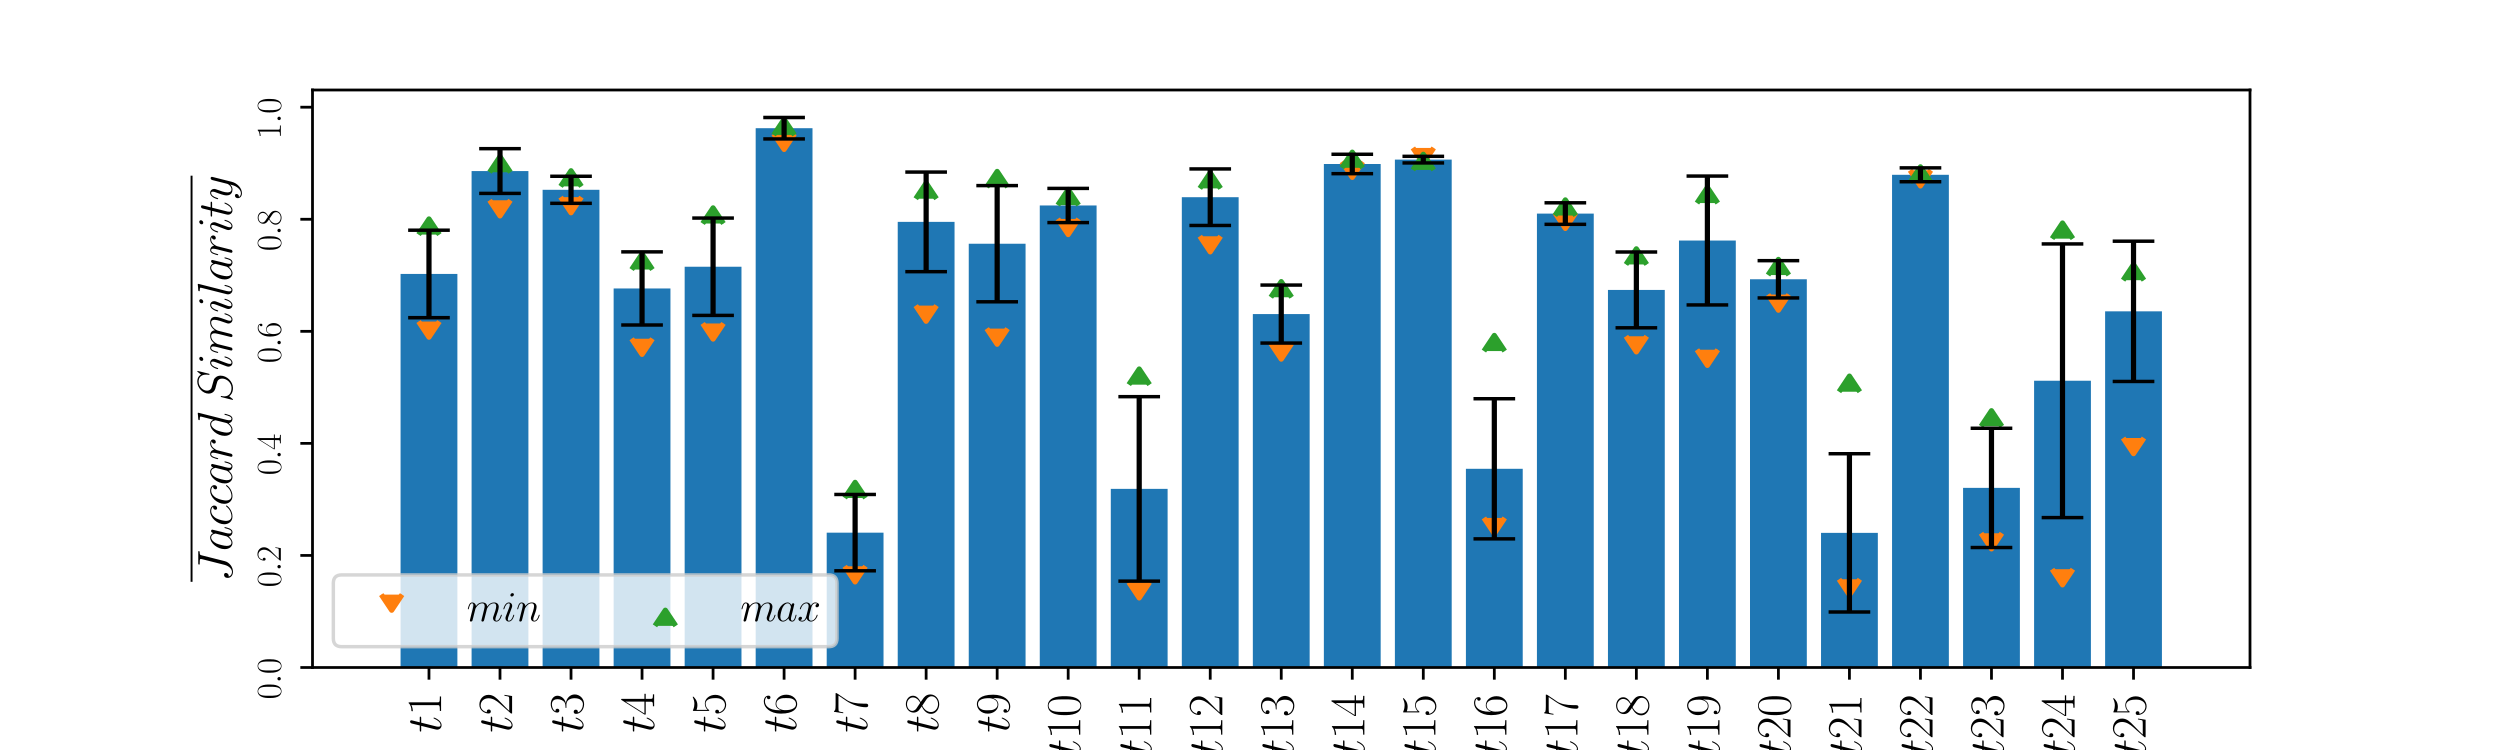 <?xml version="1.0" encoding="utf-8" standalone="no"?>
<!DOCTYPE svg PUBLIC "-//W3C//DTD SVG 1.1//EN"
  "http://www.w3.org/Graphics/SVG/1.1/DTD/svg11.dtd">
<svg xmlns:xlink="http://www.w3.org/1999/xlink" width="720pt" height="216pt" viewBox="0 0 720 216" xmlns="http://www.w3.org/2000/svg" version="1.1">
 <defs>
  <style type="text/css">*{stroke-linejoin: round; stroke-linecap: butt}</style>
 </defs>
 <g id="figure_1">
  <g id="patch_1">
   <path d="M 0 216 
L 720 216 
L 720 0 
L 0 0 
z
" style="fill: #ffffff"/>
  </g>
  <g id="axes_1">
   <g id="patch_2">
    <path d="M 90 192.24 
L 648 192.24 
L 648 25.92 
L 90 25.92 
z
" style="fill: #ffffff"/>
   </g>
   <g id="patch_3">
    <path d="M 115.364 192.24 
L 131.727 192.24 
L 131.727 78.899 
L 115.364 78.899 
z
" clip-path="url(#p85fb2de912)" style="fill: #1f77b4"/>
   </g>
   <g id="patch_4">
    <path d="M 135.818 192.24 
L 152.182 192.24 
L 152.182 49.259 
L 135.818 49.259 
z
" clip-path="url(#p85fb2de912)" style="fill: #1f77b4"/>
   </g>
   <g id="patch_5">
    <path d="M 156.273 192.24 
L 172.636 192.24 
L 172.636 54.665 
L 156.273 54.665 
z
" clip-path="url(#p85fb2de912)" style="fill: #1f77b4"/>
   </g>
   <g id="patch_6">
    <path d="M 176.727 192.24 
L 193.091 192.24 
L 193.091 83.078 
L 176.727 83.078 
z
" clip-path="url(#p85fb2de912)" style="fill: #1f77b4"/>
   </g>
   <g id="patch_7">
    <path d="M 197.182 192.24 
L 213.545 192.24 
L 213.545 76.824 
L 197.182 76.824 
z
" clip-path="url(#p85fb2de912)" style="fill: #1f77b4"/>
   </g>
   <g id="patch_8">
    <path d="M 217.636 192.24 
L 234 192.24 
L 234 36.924 
L 217.636 36.924 
z
" clip-path="url(#p85fb2de912)" style="fill: #1f77b4"/>
   </g>
   <g id="patch_9">
    <path d="M 238.091 192.24 
L 254.455 192.24 
L 254.455 153.403 
L 238.091 153.403 
z
" clip-path="url(#p85fb2de912)" style="fill: #1f77b4"/>
   </g>
   <g id="patch_10">
    <path d="M 258.545 192.24 
L 274.909 192.24 
L 274.909 63.9 
L 258.545 63.9 
z
" clip-path="url(#p85fb2de912)" style="fill: #1f77b4"/>
   </g>
   <g id="patch_11">
    <path d="M 279 192.24 
L 295.364 192.24 
L 295.364 70.187 
L 279 70.187 
z
" clip-path="url(#p85fb2de912)" style="fill: #1f77b4"/>
   </g>
   <g id="patch_12">
    <path d="M 299.455 192.24 
L 315.818 192.24 
L 315.818 59.182 
L 299.455 59.182 
z
" clip-path="url(#p85fb2de912)" style="fill: #1f77b4"/>
   </g>
   <g id="patch_13">
    <path d="M 319.909 192.24 
L 336.273 192.24 
L 336.273 140.8 
L 319.909 140.8 
z
" clip-path="url(#p85fb2de912)" style="fill: #1f77b4"/>
   </g>
   <g id="patch_14">
    <path d="M 340.364 192.24 
L 356.727 192.24 
L 356.727 56.792 
L 340.364 56.792 
z
" clip-path="url(#p85fb2de912)" style="fill: #1f77b4"/>
   </g>
   <g id="patch_15">
    <path d="M 360.818 192.24 
L 377.182 192.24 
L 377.182 90.45 
L 360.818 90.45 
z
" clip-path="url(#p85fb2de912)" style="fill: #1f77b4"/>
   </g>
   <g id="patch_16">
    <path d="M 381.273 192.24 
L 397.636 192.24 
L 397.636 47.229 
L 381.273 47.229 
z
" clip-path="url(#p85fb2de912)" style="fill: #1f77b4"/>
   </g>
   <g id="patch_17">
    <path d="M 401.727 192.24 
L 418.091 192.24 
L 418.091 45.974 
L 401.727 45.974 
z
" clip-path="url(#p85fb2de912)" style="fill: #1f77b4"/>
   </g>
   <g id="patch_18">
    <path d="M 422.182 192.24 
L 438.545 192.24 
L 438.545 135.015 
L 422.182 135.015 
z
" clip-path="url(#p85fb2de912)" style="fill: #1f77b4"/>
   </g>
   <g id="patch_19">
    <path d="M 442.636 192.24 
L 459 192.24 
L 459 61.508 
L 442.636 61.508 
z
" clip-path="url(#p85fb2de912)" style="fill: #1f77b4"/>
   </g>
   <g id="patch_20">
    <path d="M 463.091 192.24 
L 479.455 192.24 
L 479.455 83.493 
L 463.091 83.493 
z
" clip-path="url(#p85fb2de912)" style="fill: #1f77b4"/>
   </g>
   <g id="patch_21">
    <path d="M 483.545 192.24 
L 499.909 192.24 
L 499.909 69.265 
L 483.545 69.265 
z
" clip-path="url(#p85fb2de912)" style="fill: #1f77b4"/>
   </g>
   <g id="patch_22">
    <path d="M 504 192.24 
L 520.364 192.24 
L 520.364 80.435 
L 504 80.435 
z
" clip-path="url(#p85fb2de912)" style="fill: #1f77b4"/>
   </g>
   <g id="patch_23">
    <path d="M 524.455 192.24 
L 540.818 192.24 
L 540.818 153.467 
L 524.455 153.467 
z
" clip-path="url(#p85fb2de912)" style="fill: #1f77b4"/>
   </g>
   <g id="patch_24">
    <path d="M 544.909 192.24 
L 561.273 192.24 
L 561.273 50.339 
L 544.909 50.339 
z
" clip-path="url(#p85fb2de912)" style="fill: #1f77b4"/>
   </g>
   <g id="patch_25">
    <path d="M 565.364 192.24 
L 581.727 192.24 
L 581.727 140.509 
L 565.364 140.509 
z
" clip-path="url(#p85fb2de912)" style="fill: #1f77b4"/>
   </g>
   <g id="patch_26">
    <path d="M 585.818 192.24 
L 602.182 192.24 
L 602.182 109.661 
L 585.818 109.661 
z
" clip-path="url(#p85fb2de912)" style="fill: #1f77b4"/>
   </g>
   <g id="patch_27">
    <path d="M 606.273 192.24 
L 622.636 192.24 
L 622.636 89.666 
L 606.273 89.666 
z
" clip-path="url(#p85fb2de912)" style="fill: #1f77b4"/>
   </g>
   <g id="PathCollection_1">
    <defs>
     <path id="m05fdcbd9fa" d="M -3 -4.5 
L 0 0 
L 3 -4.5 
" style="stroke: #ff7f0e; stroke-width: 1.5"/>
    </defs>
    <g clip-path="url(#p85fb2de912)">
     <use xlink:href="#m05fdcbd9fa" x="123.545" y="97.107" style="fill: #ff7f0e; stroke: #ff7f0e; stroke-width: 1.5"/>
     <use xlink:href="#m05fdcbd9fa" x="144" y="62.179" style="fill: #ff7f0e; stroke: #ff7f0e; stroke-width: 1.5"/>
     <use xlink:href="#m05fdcbd9fa" x="164.455" y="61.274" style="fill: #ff7f0e; stroke: #ff7f0e; stroke-width: 1.5"/>
     <use xlink:href="#m05fdcbd9fa" x="184.909" y="102.059" style="fill: #ff7f0e; stroke: #ff7f0e; stroke-width: 1.5"/>
     <use xlink:href="#m05fdcbd9fa" x="205.364" y="97.649" style="fill: #ff7f0e; stroke: #ff7f0e; stroke-width: 1.5"/>
     <use xlink:href="#m05fdcbd9fa" x="225.818" y="43.032" style="fill: #ff7f0e; stroke: #ff7f0e; stroke-width: 1.5"/>
     <use xlink:href="#m05fdcbd9fa" x="246.273" y="167.585" style="fill: #ff7f0e; stroke: #ff7f0e; stroke-width: 1.5"/>
     <use xlink:href="#m05fdcbd9fa" x="266.727" y="92.514" style="fill: #ff7f0e; stroke: #ff7f0e; stroke-width: 1.5"/>
     <use xlink:href="#m05fdcbd9fa" x="287.182" y="99.141" style="fill: #ff7f0e; stroke: #ff7f0e; stroke-width: 1.5"/>
     <use xlink:href="#m05fdcbd9fa" x="307.636" y="67.552" style="fill: #ff7f0e; stroke: #ff7f0e; stroke-width: 1.5"/>
     <use xlink:href="#m05fdcbd9fa" x="328.091" y="172.199" style="fill: #ff7f0e; stroke: #ff7f0e; stroke-width: 1.5"/>
     <use xlink:href="#m05fdcbd9fa" x="348.545" y="72.536" style="fill: #ff7f0e; stroke: #ff7f0e; stroke-width: 1.5"/>
     <use xlink:href="#m05fdcbd9fa" x="369" y="103.425" style="fill: #ff7f0e; stroke: #ff7f0e; stroke-width: 1.5"/>
     <use xlink:href="#m05fdcbd9fa" x="389.455" y="51.085" style="fill: #ff7f0e; stroke: #ff7f0e; stroke-width: 1.5"/>
     <use xlink:href="#m05fdcbd9fa" x="409.909" y="47.105" style="fill: #ff7f0e; stroke: #ff7f0e; stroke-width: 1.5"/>
     <use xlink:href="#m05fdcbd9fa" x="430.364" y="153.661" style="fill: #ff7f0e; stroke: #ff7f0e; stroke-width: 1.5"/>
     <use xlink:href="#m05fdcbd9fa" x="450.818" y="65.781" style="fill: #ff7f0e; stroke: #ff7f0e; stroke-width: 1.5"/>
     <use xlink:href="#m05fdcbd9fa" x="471.273" y="101.343" style="fill: #ff7f0e; stroke: #ff7f0e; stroke-width: 1.5"/>
     <use xlink:href="#m05fdcbd9fa" x="491.727" y="105.223" style="fill: #ff7f0e; stroke: #ff7f0e; stroke-width: 1.5"/>
     <use xlink:href="#m05fdcbd9fa" x="512.182" y="89.335" style="fill: #ff7f0e; stroke: #ff7f0e; stroke-width: 1.5"/>
     <use xlink:href="#m05fdcbd9fa" x="532.636" y="171.334" style="fill: #ff7f0e; stroke: #ff7f0e; stroke-width: 1.5"/>
     <use xlink:href="#m05fdcbd9fa" x="553.091" y="53.546" style="fill: #ff7f0e; stroke: #ff7f0e; stroke-width: 1.5"/>
     <use xlink:href="#m05fdcbd9fa" x="573.545" y="158.076" style="fill: #ff7f0e; stroke: #ff7f0e; stroke-width: 1.5"/>
     <use xlink:href="#m05fdcbd9fa" x="594" y="168.436" style="fill: #ff7f0e; stroke: #ff7f0e; stroke-width: 1.5"/>
     <use xlink:href="#m05fdcbd9fa" x="614.455" y="130.644" style="fill: #ff7f0e; stroke: #ff7f0e; stroke-width: 1.5"/>
    </g>
   </g>
   <g id="PathCollection_2">
    <defs>
     <path id="m58c6c6ed42" d="M 3 4.5 
L 0 0 
L -3 4.5 
" style="stroke: #2ca02c; stroke-width: 1.5"/>
    </defs>
    <g clip-path="url(#p85fb2de912)">
     <use xlink:href="#m58c6c6ed42" x="123.545" y="63.063" style="fill: #2ca02c; stroke: #2ca02c; stroke-width: 1.5"/>
     <use xlink:href="#m58c6c6ed42" x="144" y="45.107" style="fill: #2ca02c; stroke: #2ca02c; stroke-width: 1.5"/>
     <use xlink:href="#m58c6c6ed42" x="164.455" y="49.178" style="fill: #2ca02c; stroke: #2ca02c; stroke-width: 1.5"/>
     <use xlink:href="#m58c6c6ed42" x="184.909" y="73.128" style="fill: #2ca02c; stroke: #2ca02c; stroke-width: 1.5"/>
     <use xlink:href="#m58c6c6ed42" x="205.364" y="59.872" style="fill: #2ca02c; stroke: #2ca02c; stroke-width: 1.5"/>
     <use xlink:href="#m58c6c6ed42" x="225.818" y="34.369" style="fill: #2ca02c; stroke: #2ca02c; stroke-width: 1.5"/>
     <use xlink:href="#m58c6c6ed42" x="246.273" y="138.921" style="fill: #2ca02c; stroke: #2ca02c; stroke-width: 1.5"/>
     <use xlink:href="#m58c6c6ed42" x="266.727" y="52.739" style="fill: #2ca02c; stroke: #2ca02c; stroke-width: 1.5"/>
     <use xlink:href="#m58c6c6ed42" x="287.182" y="49.374" style="fill: #2ca02c; stroke: #2ca02c; stroke-width: 1.5"/>
     <use xlink:href="#m58c6c6ed42" x="307.636" y="54.573" style="fill: #2ca02c; stroke: #2ca02c; stroke-width: 1.5"/>
     <use xlink:href="#m58c6c6ed42" x="328.091" y="106.276" style="fill: #2ca02c; stroke: #2ca02c; stroke-width: 1.5"/>
     <use xlink:href="#m58c6c6ed42" x="348.545" y="49.756" style="fill: #2ca02c; stroke: #2ca02c; stroke-width: 1.5"/>
     <use xlink:href="#m58c6c6ed42" x="369" y="81.11" style="fill: #2ca02c; stroke: #2ca02c; stroke-width: 1.5"/>
     <use xlink:href="#m58c6c6ed42" x="389.455" y="43.827" style="fill: #2ca02c; stroke: #2ca02c; stroke-width: 1.5"/>
     <use xlink:href="#m58c6c6ed42" x="409.909" y="44.44" style="fill: #2ca02c; stroke: #2ca02c; stroke-width: 1.5"/>
     <use xlink:href="#m58c6c6ed42" x="430.364" y="96.609" style="fill: #2ca02c; stroke: #2ca02c; stroke-width: 1.5"/>
     <use xlink:href="#m58c6c6ed42" x="450.818" y="57.575" style="fill: #2ca02c; stroke: #2ca02c; stroke-width: 1.5"/>
     <use xlink:href="#m58c6c6ed42" x="471.273" y="71.664" style="fill: #2ca02c; stroke: #2ca02c; stroke-width: 1.5"/>
     <use xlink:href="#m58c6c6ed42" x="491.727" y="53.983" style="fill: #2ca02c; stroke: #2ca02c; stroke-width: 1.5"/>
     <use xlink:href="#m58c6c6ed42" x="512.182" y="74.713" style="fill: #2ca02c; stroke: #2ca02c; stroke-width: 1.5"/>
     <use xlink:href="#m58c6c6ed42" x="532.636" y="108.323" style="fill: #2ca02c; stroke: #2ca02c; stroke-width: 1.5"/>
     <use xlink:href="#m58c6c6ed42" x="553.091" y="48.056" style="fill: #2ca02c; stroke: #2ca02c; stroke-width: 1.5"/>
     <use xlink:href="#m58c6c6ed42" x="573.545" y="118.289" style="fill: #2ca02c; stroke: #2ca02c; stroke-width: 1.5"/>
     <use xlink:href="#m58c6c6ed42" x="594" y="64.231" style="fill: #2ca02c; stroke: #2ca02c; stroke-width: 1.5"/>
     <use xlink:href="#m58c6c6ed42" x="614.455" y="76.198" style="fill: #2ca02c; stroke: #2ca02c; stroke-width: 1.5"/>
    </g>
   </g>
   <g id="matplotlib.axis_1">
    <g id="xtick_1">
     <g id="line2d_1">
      <defs>
       <path id="m269f54db2a" d="M 0 0 
L 0 3.5 
" style="stroke: #000000; stroke-width: 0.8"/>
      </defs>
      <g>
       <use xlink:href="#m269f54db2a" x="123.545" y="192.24" style="stroke: #000000; stroke-width: 0.8"/>
      </g>
     </g>
     <g id="text_1">
      <!-- $t1$ -->
      <g transform="translate(127.029 211)rotate(-90)scale(0.14 -0.14)">
       <defs>
        <path id="CMMI12-74" d="M 1286 2566 
L 1875 2566 
C 1997 2566 2061 2566 2061 2681 
C 2061 2752 2022 2752 1894 2752 
L 1331 2752 
L 1568 3692 
C 1594 3781 1594 3794 1594 3840 
C 1594 3943 1510 4000 1427 4000 
C 1376 4000 1229 3981 1178 3775 
L 928 2752 
L 326 2752 
C 198 2752 141 2752 141 2630 
C 141 2566 186 2566 307 2566 
L 877 2566 
L 454 881 
C 403 658 384 594 384 511 
C 384 211 595 -64 954 -64 
C 1600 -64 1946 868 1946 912 
C 1946 951 1920 970 1882 970 
C 1869 970 1843 970 1830 944 
C 1824 938 1818 931 1773 829 
C 1638 511 1344 64 973 64 
C 781 64 768 224 768 364 
C 768 370 768 492 787 568 
L 1286 2566 
z
" transform="scale(0.016)"/>
        <path id="CMR17-31" d="M 1702 4058 
C 1702 4192 1696 4192 1606 4192 
C 1357 3916 979 3827 621 3827 
C 602 3827 570 3827 563 3808 
C 557 3795 557 3782 557 3648 
C 755 3648 1088 3686 1344 3839 
L 1344 461 
C 1344 236 1331 160 781 160 
L 589 160 
L 589 0 
C 896 0 1216 0 1523 0 
C 1830 0 2150 0 2458 0 
L 2458 160 
L 2266 160 
C 1715 160 1702 230 1702 458 
L 1702 4058 
z
" transform="scale(0.016)"/>
       </defs>
       <use xlink:href="#CMMI12-74" transform="scale(0.996)"/>
       <use xlink:href="#CMR17-31" transform="translate(35.226 0)scale(0.996)"/>
      </g>
     </g>
    </g>
    <g id="xtick_2">
     <g id="line2d_2">
      <g>
       <use xlink:href="#m269f54db2a" x="144" y="192.24" style="stroke: #000000; stroke-width: 0.8"/>
      </g>
     </g>
     <g id="text_2">
      <!-- $t2$ -->
      <g transform="translate(147.483 211)rotate(-90)scale(0.14 -0.14)">
       <defs>
        <path id="CMR17-32" d="M 2669 989 
L 2554 989 
C 2490 536 2438 459 2413 420 
C 2381 369 1920 369 1830 369 
L 602 369 
C 832 619 1280 1072 1824 1597 
C 2214 1967 2669 2402 2669 3035 
C 2669 3790 2067 4224 1395 4224 
C 691 4224 262 3604 262 3030 
C 262 2780 448 2748 525 2748 
C 589 2748 781 2787 781 3010 
C 781 3207 614 3264 525 3264 
C 486 3264 448 3258 422 3245 
C 544 3790 915 4058 1306 4058 
C 1862 4058 2227 3617 2227 3035 
C 2227 2479 1901 2000 1536 1584 
L 262 146 
L 262 0 
L 2515 0 
L 2669 989 
z
" transform="scale(0.016)"/>
       </defs>
       <use xlink:href="#CMMI12-74" transform="scale(0.996)"/>
       <use xlink:href="#CMR17-32" transform="translate(35.226 0)scale(0.996)"/>
      </g>
     </g>
    </g>
    <g id="xtick_3">
     <g id="line2d_3">
      <g>
       <use xlink:href="#m269f54db2a" x="164.455" y="192.24" style="stroke: #000000; stroke-width: 0.8"/>
      </g>
     </g>
     <g id="text_3">
      <!-- $t3$ -->
      <g transform="translate(167.938 211)rotate(-90)scale(0.14 -0.14)">
       <defs>
        <path id="CMR17-33" d="M 1414 2157 
C 1984 2157 2234 1662 2234 1090 
C 2234 320 1824 25 1453 25 
C 1114 25 563 194 390 693 
C 422 680 454 680 486 680 
C 640 680 755 782 755 948 
C 755 1133 614 1216 486 1216 
C 378 1216 211 1165 211 926 
C 211 335 787 -128 1466 -128 
C 2176 -128 2720 430 2720 1085 
C 2720 1707 2208 2157 1600 2227 
C 2086 2328 2554 2756 2554 3329 
C 2554 3820 2048 4179 1472 4179 
C 890 4179 378 3829 378 3329 
C 378 3110 544 3072 627 3072 
C 762 3072 877 3155 877 3321 
C 877 3486 762 3569 627 3569 
C 602 3569 570 3569 544 3557 
C 730 3959 1235 4032 1459 4032 
C 1683 4032 2106 3925 2106 3320 
C 2106 3143 2080 2828 1862 2550 
C 1670 2304 1453 2304 1242 2284 
C 1210 2284 1062 2269 1037 2269 
C 992 2263 966 2257 966 2208 
C 966 2163 973 2157 1101 2157 
L 1414 2157 
z
" transform="scale(0.016)"/>
       </defs>
       <use xlink:href="#CMMI12-74" transform="scale(0.996)"/>
       <use xlink:href="#CMR17-33" transform="translate(35.226 0)scale(0.996)"/>
      </g>
     </g>
    </g>
    <g id="xtick_4">
     <g id="line2d_4">
      <g>
       <use xlink:href="#m269f54db2a" x="184.909" y="192.24" style="stroke: #000000; stroke-width: 0.8"/>
      </g>
     </g>
     <g id="text_4">
      <!-- $t4$ -->
      <g transform="translate(188.393 211)rotate(-90)scale(0.14 -0.14)">
       <defs>
        <path id="CMR17-34" d="M 2150 4122 
C 2150 4256 2144 4256 2029 4256 
L 128 1254 
L 128 1088 
L 1779 1088 
L 1779 457 
C 1779 224 1766 160 1318 160 
L 1197 160 
L 1197 0 
C 1402 0 1747 0 1965 0 
C 2182 0 2528 0 2733 0 
L 2733 160 
L 2611 160 
C 2163 160 2150 224 2150 457 
L 2150 1088 
L 2803 1088 
L 2803 1254 
L 2150 1254 
L 2150 4122 
z
M 1798 3703 
L 1798 1254 
L 256 1254 
L 1798 3703 
z
" transform="scale(0.016)"/>
       </defs>
       <use xlink:href="#CMMI12-74" transform="scale(0.996)"/>
       <use xlink:href="#CMR17-34" transform="translate(35.226 0)scale(0.996)"/>
      </g>
     </g>
    </g>
    <g id="xtick_5">
     <g id="line2d_5">
      <g>
       <use xlink:href="#m269f54db2a" x="205.364" y="192.24" style="stroke: #000000; stroke-width: 0.8"/>
      </g>
     </g>
     <g id="text_5">
      <!-- $t5$ -->
      <g transform="translate(208.847 211)rotate(-90)scale(0.14 -0.14)">
       <defs>
        <path id="CMR17-35" d="M 730 3692 
C 794 3666 1056 3584 1325 3584 
C 1920 3584 2246 3911 2432 4100 
C 2432 4157 2432 4192 2394 4192 
C 2387 4192 2374 4192 2323 4163 
C 2099 4058 1837 3973 1517 3973 
C 1325 3973 1037 3999 723 4139 
C 653 4171 640 4171 634 4171 
C 602 4171 595 4164 595 4037 
L 595 2203 
C 595 2089 595 2057 659 2057 
C 691 2057 704 2070 736 2114 
C 941 2401 1222 2522 1542 2522 
C 1766 2522 2246 2382 2246 1289 
C 2246 1085 2246 715 2054 421 
C 1894 159 1645 25 1370 25 
C 947 25 518 320 403 814 
C 429 807 480 795 506 795 
C 589 795 749 840 749 1038 
C 749 1210 627 1280 506 1280 
C 358 1280 262 1190 262 1011 
C 262 454 704 -128 1382 -128 
C 2042 -128 2669 440 2669 1264 
C 2669 2030 2170 2624 1549 2624 
C 1222 2624 947 2503 730 2274 
L 730 3692 
z
" transform="scale(0.016)"/>
       </defs>
       <use xlink:href="#CMMI12-74" transform="scale(0.996)"/>
       <use xlink:href="#CMR17-35" transform="translate(35.226 0)scale(0.996)"/>
      </g>
     </g>
    </g>
    <g id="xtick_6">
     <g id="line2d_6">
      <g>
       <use xlink:href="#m269f54db2a" x="225.818" y="192.24" style="stroke: #000000; stroke-width: 0.8"/>
      </g>
     </g>
     <g id="text_6">
      <!-- $t6$ -->
      <g transform="translate(229.302 211)rotate(-90)scale(0.14 -0.14)">
       <defs>
        <path id="CMR17-36" d="M 678 2176 
C 678 3690 1395 4032 1811 4032 
C 1946 4032 2272 4009 2400 3776 
C 2298 3776 2106 3776 2106 3553 
C 2106 3381 2246 3323 2336 3323 
C 2394 3323 2566 3348 2566 3560 
C 2566 3954 2246 4179 1805 4179 
C 1043 4179 243 3390 243 1984 
C 243 253 966 -128 1478 -128 
C 2099 -128 2688 427 2688 1283 
C 2688 2081 2170 2662 1517 2662 
C 1126 2662 838 2407 678 1960 
L 678 2176 
z
M 1478 25 
C 691 25 691 1200 691 1436 
C 691 1896 909 2560 1504 2560 
C 1613 2560 1926 2560 2138 2120 
C 2253 1870 2253 1609 2253 1289 
C 2253 944 2253 690 2118 434 
C 1978 171 1773 25 1478 25 
z
" transform="scale(0.016)"/>
       </defs>
       <use xlink:href="#CMMI12-74" transform="scale(0.996)"/>
       <use xlink:href="#CMR17-36" transform="translate(35.226 0)scale(0.996)"/>
      </g>
     </g>
    </g>
    <g id="xtick_7">
     <g id="line2d_7">
      <g>
       <use xlink:href="#m269f54db2a" x="246.273" y="192.24" style="stroke: #000000; stroke-width: 0.8"/>
      </g>
     </g>
     <g id="text_7">
      <!-- $t7$ -->
      <g transform="translate(249.756 211)rotate(-90)scale(0.14 -0.14)">
       <defs>
        <path id="CMR17-37" d="M 2886 3941 
L 2886 4081 
L 1382 4081 
C 634 4081 621 4165 595 4288 
L 480 4288 
L 294 3094 
L 410 3094 
C 429 3215 474 3540 550 3661 
C 589 3712 1062 3712 1171 3712 
L 2579 3712 
L 1869 2661 
C 1395 1954 1069 999 1069 165 
C 1069 89 1069 -128 1299 -128 
C 1530 -128 1530 89 1530 171 
L 1530 465 
C 1530 1508 1709 2196 2003 2636 
L 2886 3941 
z
" transform="scale(0.016)"/>
       </defs>
       <use xlink:href="#CMMI12-74" transform="scale(0.996)"/>
       <use xlink:href="#CMR17-37" transform="translate(35.226 0)scale(0.996)"/>
      </g>
     </g>
    </g>
    <g id="xtick_8">
     <g id="line2d_8">
      <g>
       <use xlink:href="#m269f54db2a" x="266.727" y="192.24" style="stroke: #000000; stroke-width: 0.8"/>
      </g>
     </g>
     <g id="text_8">
      <!-- $t8$ -->
      <g transform="translate(270.211 211)rotate(-90)scale(0.14 -0.14)">
       <defs>
        <path id="CMR17-38" d="M 1741 2264 
C 2144 2467 2554 2773 2554 3263 
C 2554 3841 1990 4179 1472 4179 
C 890 4179 378 3759 378 3180 
C 378 3021 416 2747 666 2505 
C 730 2442 998 2251 1171 2130 
C 883 1983 211 1634 211 934 
C 211 279 838 -128 1459 -128 
C 2144 -128 2720 362 2720 1010 
C 2720 1590 2330 1857 2074 2029 
L 1741 2264 
z
M 902 2822 
C 851 2854 595 3051 595 3351 
C 595 3739 998 4032 1459 4032 
C 1965 4032 2336 3676 2336 3262 
C 2336 2669 1670 2331 1638 2331 
C 1632 2331 1626 2331 1574 2370 
L 902 2822 
z
M 2080 1519 
C 2176 1449 2483 1240 2483 851 
C 2483 381 2010 25 1472 25 
C 890 25 448 438 448 940 
C 448 1443 838 1862 1280 2060 
L 2080 1519 
z
" transform="scale(0.016)"/>
       </defs>
       <use xlink:href="#CMMI12-74" transform="scale(0.996)"/>
       <use xlink:href="#CMR17-38" transform="translate(35.226 0)scale(0.996)"/>
      </g>
     </g>
    </g>
    <g id="xtick_9">
     <g id="line2d_9">
      <g>
       <use xlink:href="#m269f54db2a" x="287.182" y="192.24" style="stroke: #000000; stroke-width: 0.8"/>
      </g>
     </g>
     <g id="text_9">
      <!-- $t9$ -->
      <g transform="translate(290.665 211)rotate(-90)scale(0.14 -0.14)">
       <defs>
        <path id="CMR17-39" d="M 2253 1864 
C 2253 464 1670 31 1190 31 
C 1043 31 685 31 538 294 
C 704 268 826 357 826 518 
C 826 692 685 749 595 749 
C 538 749 365 723 365 506 
C 365 71 742 -128 1203 -128 
C 1939 -128 2688 674 2688 2073 
C 2688 3817 1971 4179 1485 4179 
C 851 4179 243 3628 243 2778 
C 243 1991 762 1408 1414 1408 
C 1952 1408 2189 1903 2253 2112 
L 2253 1864 
z
M 1427 1510 
C 1254 1510 1011 1542 813 1922 
C 678 2169 678 2461 678 2771 
C 678 3146 678 3405 858 3684 
C 947 3817 1114 4032 1485 4032 
C 2240 4032 2240 2885 2240 2632 
C 2240 2182 2035 1510 1427 1510 
z
" transform="scale(0.016)"/>
       </defs>
       <use xlink:href="#CMMI12-74" transform="scale(0.996)"/>
       <use xlink:href="#CMR17-39" transform="translate(35.226 0)scale(0.996)"/>
      </g>
     </g>
    </g>
    <g id="xtick_10">
     <g id="line2d_10">
      <g>
       <use xlink:href="#m269f54db2a" x="307.636" y="192.24" style="stroke: #000000; stroke-width: 0.8"/>
      </g>
     </g>
     <g id="text_10">
      <!-- $t10$ -->
      <g transform="translate(311.12 217.829)rotate(-90)scale(0.14 -0.14)">
       <defs>
        <path id="CMR17-30" d="M 2688 2025 
C 2688 2416 2682 3080 2413 3591 
C 2176 4039 1798 4198 1466 4198 
C 1158 4198 768 4058 525 3597 
C 269 3118 243 2524 243 2025 
C 243 1661 250 1106 448 619 
C 723 -39 1216 -128 1466 -128 
C 1760 -128 2208 -7 2470 600 
C 2662 1042 2688 1559 2688 2025 
z
M 1466 -26 
C 1056 -26 813 325 723 812 
C 653 1188 653 1738 653 2096 
C 653 2588 653 2997 736 3387 
C 858 3929 1216 4096 1466 4096 
C 1728 4096 2067 3923 2189 3400 
C 2272 3036 2278 2607 2278 2096 
C 2278 1680 2278 1169 2202 792 
C 2067 95 1690 -26 1466 -26 
z
" transform="scale(0.016)"/>
       </defs>
       <use xlink:href="#CMMI12-74" transform="scale(0.996)"/>
       <use xlink:href="#CMR17-31" transform="translate(35.226 0)scale(0.996)"/>
       <use xlink:href="#CMR17-30" transform="translate(80.917 0)scale(0.996)"/>
      </g>
     </g>
    </g>
    <g id="xtick_11">
     <g id="line2d_11">
      <g>
       <use xlink:href="#m269f54db2a" x="328.091" y="192.24" style="stroke: #000000; stroke-width: 0.8"/>
      </g>
     </g>
     <g id="text_11">
      <!-- $t11$ -->
      <g transform="translate(331.574 217.829)rotate(-90)scale(0.14 -0.14)">
       <use xlink:href="#CMMI12-74" transform="scale(0.996)"/>
       <use xlink:href="#CMR17-31" transform="translate(35.226 0)scale(0.996)"/>
       <use xlink:href="#CMR17-31" transform="translate(80.917 0)scale(0.996)"/>
      </g>
     </g>
    </g>
    <g id="xtick_12">
     <g id="line2d_12">
      <g>
       <use xlink:href="#m269f54db2a" x="348.545" y="192.24" style="stroke: #000000; stroke-width: 0.8"/>
      </g>
     </g>
     <g id="text_12">
      <!-- $t12$ -->
      <g transform="translate(352.029 217.829)rotate(-90)scale(0.14 -0.14)">
       <use xlink:href="#CMMI12-74" transform="scale(0.996)"/>
       <use xlink:href="#CMR17-31" transform="translate(35.226 0)scale(0.996)"/>
       <use xlink:href="#CMR17-32" transform="translate(80.917 0)scale(0.996)"/>
      </g>
     </g>
    </g>
    <g id="xtick_13">
     <g id="line2d_13">
      <g>
       <use xlink:href="#m269f54db2a" x="369" y="192.24" style="stroke: #000000; stroke-width: 0.8"/>
      </g>
     </g>
     <g id="text_13">
      <!-- $t13$ -->
      <g transform="translate(372.483 217.829)rotate(-90)scale(0.14 -0.14)">
       <use xlink:href="#CMMI12-74" transform="scale(0.996)"/>
       <use xlink:href="#CMR17-31" transform="translate(35.226 0)scale(0.996)"/>
       <use xlink:href="#CMR17-33" transform="translate(80.917 0)scale(0.996)"/>
      </g>
     </g>
    </g>
    <g id="xtick_14">
     <g id="line2d_14">
      <g>
       <use xlink:href="#m269f54db2a" x="389.455" y="192.24" style="stroke: #000000; stroke-width: 0.8"/>
      </g>
     </g>
     <g id="text_14">
      <!-- $t14$ -->
      <g transform="translate(392.938 217.829)rotate(-90)scale(0.14 -0.14)">
       <use xlink:href="#CMMI12-74" transform="scale(0.996)"/>
       <use xlink:href="#CMR17-31" transform="translate(35.226 0)scale(0.996)"/>
       <use xlink:href="#CMR17-34" transform="translate(80.917 0)scale(0.996)"/>
      </g>
     </g>
    </g>
    <g id="xtick_15">
     <g id="line2d_15">
      <g>
       <use xlink:href="#m269f54db2a" x="409.909" y="192.24" style="stroke: #000000; stroke-width: 0.8"/>
      </g>
     </g>
     <g id="text_15">
      <!-- $t15$ -->
      <g transform="translate(413.393 217.829)rotate(-90)scale(0.14 -0.14)">
       <use xlink:href="#CMMI12-74" transform="scale(0.996)"/>
       <use xlink:href="#CMR17-31" transform="translate(35.226 0)scale(0.996)"/>
       <use xlink:href="#CMR17-35" transform="translate(80.917 0)scale(0.996)"/>
      </g>
     </g>
    </g>
    <g id="xtick_16">
     <g id="line2d_16">
      <g>
       <use xlink:href="#m269f54db2a" x="430.364" y="192.24" style="stroke: #000000; stroke-width: 0.8"/>
      </g>
     </g>
     <g id="text_16">
      <!-- $t16$ -->
      <g transform="translate(433.847 217.829)rotate(-90)scale(0.14 -0.14)">
       <use xlink:href="#CMMI12-74" transform="scale(0.996)"/>
       <use xlink:href="#CMR17-31" transform="translate(35.226 0)scale(0.996)"/>
       <use xlink:href="#CMR17-36" transform="translate(80.917 0)scale(0.996)"/>
      </g>
     </g>
    </g>
    <g id="xtick_17">
     <g id="line2d_17">
      <g>
       <use xlink:href="#m269f54db2a" x="450.818" y="192.24" style="stroke: #000000; stroke-width: 0.8"/>
      </g>
     </g>
     <g id="text_17">
      <!-- $t17$ -->
      <g transform="translate(454.302 217.829)rotate(-90)scale(0.14 -0.14)">
       <use xlink:href="#CMMI12-74" transform="scale(0.996)"/>
       <use xlink:href="#CMR17-31" transform="translate(35.226 0)scale(0.996)"/>
       <use xlink:href="#CMR17-37" transform="translate(80.917 0)scale(0.996)"/>
      </g>
     </g>
    </g>
    <g id="xtick_18">
     <g id="line2d_18">
      <g>
       <use xlink:href="#m269f54db2a" x="471.273" y="192.24" style="stroke: #000000; stroke-width: 0.8"/>
      </g>
     </g>
     <g id="text_18">
      <!-- $t18$ -->
      <g transform="translate(474.756 217.829)rotate(-90)scale(0.14 -0.14)">
       <use xlink:href="#CMMI12-74" transform="scale(0.996)"/>
       <use xlink:href="#CMR17-31" transform="translate(35.226 0)scale(0.996)"/>
       <use xlink:href="#CMR17-38" transform="translate(80.917 0)scale(0.996)"/>
      </g>
     </g>
    </g>
    <g id="xtick_19">
     <g id="line2d_19">
      <g>
       <use xlink:href="#m269f54db2a" x="491.727" y="192.24" style="stroke: #000000; stroke-width: 0.8"/>
      </g>
     </g>
     <g id="text_19">
      <!-- $t19$ -->
      <g transform="translate(495.211 217.829)rotate(-90)scale(0.14 -0.14)">
       <use xlink:href="#CMMI12-74" transform="scale(0.996)"/>
       <use xlink:href="#CMR17-31" transform="translate(35.226 0)scale(0.996)"/>
       <use xlink:href="#CMR17-39" transform="translate(80.917 0)scale(0.996)"/>
      </g>
     </g>
    </g>
    <g id="xtick_20">
     <g id="line2d_20">
      <g>
       <use xlink:href="#m269f54db2a" x="512.182" y="192.24" style="stroke: #000000; stroke-width: 0.8"/>
      </g>
     </g>
     <g id="text_20">
      <!-- $t20$ -->
      <g transform="translate(515.665 217.829)rotate(-90)scale(0.14 -0.14)">
       <use xlink:href="#CMMI12-74" transform="scale(0.996)"/>
       <use xlink:href="#CMR17-32" transform="translate(35.226 0)scale(0.996)"/>
       <use xlink:href="#CMR17-30" transform="translate(80.917 0)scale(0.996)"/>
      </g>
     </g>
    </g>
    <g id="xtick_21">
     <g id="line2d_21">
      <g>
       <use xlink:href="#m269f54db2a" x="532.636" y="192.24" style="stroke: #000000; stroke-width: 0.8"/>
      </g>
     </g>
     <g id="text_21">
      <!-- $t21$ -->
      <g transform="translate(536.12 217.829)rotate(-90)scale(0.14 -0.14)">
       <use xlink:href="#CMMI12-74" transform="scale(0.996)"/>
       <use xlink:href="#CMR17-32" transform="translate(35.226 0)scale(0.996)"/>
       <use xlink:href="#CMR17-31" transform="translate(80.917 0)scale(0.996)"/>
      </g>
     </g>
    </g>
    <g id="xtick_22">
     <g id="line2d_22">
      <g>
       <use xlink:href="#m269f54db2a" x="553.091" y="192.24" style="stroke: #000000; stroke-width: 0.8"/>
      </g>
     </g>
     <g id="text_22">
      <!-- $t22$ -->
      <g transform="translate(556.574 217.829)rotate(-90)scale(0.14 -0.14)">
       <use xlink:href="#CMMI12-74" transform="scale(0.996)"/>
       <use xlink:href="#CMR17-32" transform="translate(35.226 0)scale(0.996)"/>
       <use xlink:href="#CMR17-32" transform="translate(80.917 0)scale(0.996)"/>
      </g>
     </g>
    </g>
    <g id="xtick_23">
     <g id="line2d_23">
      <g>
       <use xlink:href="#m269f54db2a" x="573.545" y="192.24" style="stroke: #000000; stroke-width: 0.8"/>
      </g>
     </g>
     <g id="text_23">
      <!-- $t23$ -->
      <g transform="translate(577.029 217.829)rotate(-90)scale(0.14 -0.14)">
       <use xlink:href="#CMMI12-74" transform="scale(0.996)"/>
       <use xlink:href="#CMR17-32" transform="translate(35.226 0)scale(0.996)"/>
       <use xlink:href="#CMR17-33" transform="translate(80.917 0)scale(0.996)"/>
      </g>
     </g>
    </g>
    <g id="xtick_24">
     <g id="line2d_24">
      <g>
       <use xlink:href="#m269f54db2a" x="594" y="192.24" style="stroke: #000000; stroke-width: 0.8"/>
      </g>
     </g>
     <g id="text_24">
      <!-- $t24$ -->
      <g transform="translate(597.483 217.829)rotate(-90)scale(0.14 -0.14)">
       <use xlink:href="#CMMI12-74" transform="scale(0.996)"/>
       <use xlink:href="#CMR17-32" transform="translate(35.226 0)scale(0.996)"/>
       <use xlink:href="#CMR17-34" transform="translate(80.917 0)scale(0.996)"/>
      </g>
     </g>
    </g>
    <g id="xtick_25">
     <g id="line2d_25">
      <g>
       <use xlink:href="#m269f54db2a" x="614.455" y="192.24" style="stroke: #000000; stroke-width: 0.8"/>
      </g>
     </g>
     <g id="text_25">
      <!-- $t25$ -->
      <g transform="translate(617.938 217.829)rotate(-90)scale(0.14 -0.14)">
       <use xlink:href="#CMMI12-74" transform="scale(0.996)"/>
       <use xlink:href="#CMR17-32" transform="translate(35.226 0)scale(0.996)"/>
       <use xlink:href="#CMR17-35" transform="translate(80.917 0)scale(0.996)"/>
      </g>
     </g>
    </g>
   </g>
   <g id="matplotlib.axis_2">
    <g id="ytick_1">
     <g id="line2d_26">
      <defs>
       <path id="mdb31ec2ad2" d="M 0 0 
L -3.5 0 
" style="stroke: #000000; stroke-width: 0.8"/>
      </defs>
      <g>
       <use xlink:href="#mdb31ec2ad2" x="90" y="192.24" style="stroke: #000000; stroke-width: 0.8"/>
      </g>
     </g>
     <g id="text_26">
      <!-- $\mathdefault{0.0}$ -->
      <g transform="translate(80.878 201.421)rotate(-90)scale(0.1 -0.1)">
       <defs>
        <path id="CMMI12-3a" d="M 1178 307 
C 1178 492 1024 619 870 619 
C 685 619 557 466 557 313 
C 557 128 710 0 864 0 
C 1050 0 1178 153 1178 307 
z
" transform="scale(0.016)"/>
       </defs>
       <use xlink:href="#CMR17-30" transform="scale(0.996)"/>
       <use xlink:href="#CMMI12-3a" transform="translate(45.69 0)scale(0.996)"/>
       <use xlink:href="#CMR17-30" transform="translate(72.788 0)scale(0.996)"/>
      </g>
     </g>
    </g>
    <g id="ytick_2">
     <g id="line2d_27">
      <g>
       <use xlink:href="#mdb31ec2ad2" x="90" y="159.966" style="stroke: #000000; stroke-width: 0.8"/>
      </g>
     </g>
     <g id="text_27">
      <!-- $\mathdefault{0.2}$ -->
      <g transform="translate(80.878 169.147)rotate(-90)scale(0.1 -0.1)">
       <use xlink:href="#CMR17-30" transform="scale(0.996)"/>
       <use xlink:href="#CMMI12-3a" transform="translate(45.69 0)scale(0.996)"/>
       <use xlink:href="#CMR17-32" transform="translate(72.788 0)scale(0.996)"/>
      </g>
     </g>
    </g>
    <g id="ytick_3">
     <g id="line2d_28">
      <g>
       <use xlink:href="#mdb31ec2ad2" x="90" y="127.692" style="stroke: #000000; stroke-width: 0.8"/>
      </g>
     </g>
     <g id="text_28">
      <!-- $\mathdefault{0.4}$ -->
      <g transform="translate(80.878 136.873)rotate(-90)scale(0.1 -0.1)">
       <use xlink:href="#CMR17-30" transform="scale(0.996)"/>
       <use xlink:href="#CMMI12-3a" transform="translate(45.69 0)scale(0.996)"/>
       <use xlink:href="#CMR17-34" transform="translate(72.788 0)scale(0.996)"/>
      </g>
     </g>
    </g>
    <g id="ytick_4">
     <g id="line2d_29">
      <g>
       <use xlink:href="#mdb31ec2ad2" x="90" y="95.418" style="stroke: #000000; stroke-width: 0.8"/>
      </g>
     </g>
     <g id="text_29">
      <!-- $\mathdefault{0.6}$ -->
      <g transform="translate(80.878 104.599)rotate(-90)scale(0.1 -0.1)">
       <use xlink:href="#CMR17-30" transform="scale(0.996)"/>
       <use xlink:href="#CMMI12-3a" transform="translate(45.69 0)scale(0.996)"/>
       <use xlink:href="#CMR17-36" transform="translate(72.788 0)scale(0.996)"/>
      </g>
     </g>
    </g>
    <g id="ytick_5">
     <g id="line2d_30">
      <g>
       <use xlink:href="#mdb31ec2ad2" x="90" y="63.144" style="stroke: #000000; stroke-width: 0.8"/>
      </g>
     </g>
     <g id="text_30">
      <!-- $\mathdefault{0.8}$ -->
      <g transform="translate(80.878 72.325)rotate(-90)scale(0.1 -0.1)">
       <use xlink:href="#CMR17-30" transform="scale(0.996)"/>
       <use xlink:href="#CMMI12-3a" transform="translate(45.69 0)scale(0.996)"/>
       <use xlink:href="#CMR17-38" transform="translate(72.788 0)scale(0.996)"/>
      </g>
     </g>
    </g>
    <g id="ytick_6">
     <g id="line2d_31">
      <g>
       <use xlink:href="#mdb31ec2ad2" x="90" y="30.87" style="stroke: #000000; stroke-width: 0.8"/>
      </g>
     </g>
     <g id="text_31">
      <!-- $\mathdefault{1.0}$ -->
      <g transform="translate(80.878 40.051)rotate(-90)scale(0.1 -0.1)">
       <use xlink:href="#CMR17-31" transform="scale(0.996)"/>
       <use xlink:href="#CMMI12-3a" transform="translate(45.69 0)scale(0.996)"/>
       <use xlink:href="#CMR17-30" transform="translate(72.788 0)scale(0.996)"/>
      </g>
     </g>
    </g>
    <g id="text_32">
     <!-- $$\overline{Jaccard  \: Similarity}$$ -->
     <g transform="translate(66.809 167.563)rotate(-90)scale(0.14 -0.14)">
      <defs>
       <path id="CMMI12-4a" d="M 3418 3912 
C 3469 4103 3482 4167 3795 4167 
C 3898 4167 3962 4167 3962 4282 
C 3962 4352 3904 4352 3878 4352 
C 3770 4352 3648 4352 3533 4352 
L 3181 4352 
C 2912 4352 2630 4352 2362 4352 
C 2304 4352 2227 4352 2227 4237 
C 2227 4173 2278 4173 2278 4167 
L 2438 4167 
C 2950 4167 2950 4116 2950 4020 
C 2950 4013 2950 3969 2925 3868 
L 2189 960 
C 2022 312 1594 0 1286 0 
C 1069 0 762 100 685 431 
C 710 424 742 418 768 418 
C 979 418 1146 603 1146 788 
C 1146 890 1082 1024 890 1024 
C 774 1024 506 961 506 549 
C 506 151 838 -128 1299 -128 
C 1882 -128 2509 311 2662 915 
L 3418 3912 
z
" transform="scale(0.016)"/>
       <path id="CMMI12-61" d="M 1926 760 
C 1894 651 1894 639 1805 517 
C 1664 338 1382 64 1082 64 
C 819 64 672 300 672 677 
C 672 1028 870 1743 992 2012 
C 1210 2459 1510 2689 1760 2689 
C 2182 2689 2266 2165 2266 2114 
C 2266 2108 2246 2024 2240 2012 
L 1926 760 
z
M 2336 2395 
C 2266 2561 2093 2816 1760 2816 
C 1037 2816 256 1884 256 939 
C 256 307 627 -64 1062 -64 
C 1414 -64 1715 211 1894 422 
C 1958 45 2259 -64 2451 -64 
C 2643 -64 2797 51 2912 281 
C 3014 498 3104 888 3104 913 
C 3104 945 3078 971 3040 971 
C 2982 971 2976 939 2950 843 
C 2854 466 2733 64 2470 64 
C 2285 64 2272 230 2272 358 
C 2272 505 2291 575 2349 824 
C 2394 984 2426 1124 2477 1309 
C 2714 2267 2771 2497 2771 2535 
C 2771 2625 2701 2695 2605 2695 
C 2400 2695 2349 2472 2336 2395 
z
" transform="scale(0.016)"/>
       <path id="CMMI12-63" d="M 2502 2431 
C 2381 2431 2323 2431 2234 2355 
C 2195 2323 2125 2227 2125 2125 
C 2125 1997 2221 1920 2342 1920 
C 2496 1920 2669 2044 2669 2292 
C 2669 2588 2374 2816 1933 2816 
C 1094 2816 256 1903 256 996 
C 256 441 602 -64 1254 -64 
C 2125 -64 2675 622 2675 706 
C 2675 744 2637 776 2611 776 
C 2592 776 2586 770 2528 713 
C 2118 162 1510 64 1267 64 
C 826 64 685 446 685 764 
C 685 988 794 1605 1024 2039 
C 1190 2338 1536 2682 1939 2682 
C 2022 2682 2374 2682 2502 2431 
z
" transform="scale(0.016)"/>
       <path id="CMMI12-72" d="M 2490 2612 
C 2291 2574 2189 2433 2189 2293 
C 2189 2139 2310 2088 2400 2088 
C 2579 2088 2726 2242 2726 2433 
C 2726 2638 2528 2816 2208 2816 
C 1952 2816 1658 2701 1389 2312 
C 1344 2650 1088 2816 832 2816 
C 582 2816 454 2625 378 2484 
C 269 2254 173 1871 173 1839 
C 173 1814 198 1782 243 1782 
C 294 1782 301 1788 339 1935 
C 435 2318 557 2689 813 2689 
C 966 2689 1011 2580 1011 2395 
C 1011 2254 947 2005 902 1807 
L 723 1118 
C 698 996 627 709 595 594 
C 550 428 480 128 480 96 
C 480 6 550 -64 646 -64 
C 717 -64 838 -19 877 109 
C 896 160 1133 1124 1171 1271 
C 1203 1411 1242 1546 1274 1686 
C 1299 1775 1325 1878 1344 1961 
C 1363 2018 1536 2331 1696 2472 
C 1773 2542 1939 2689 2202 2689 
C 2304 2689 2406 2670 2490 2612 
z
" transform="scale(0.016)"/>
       <path id="CMMI12-64" d="M 3219 4257 
C 3226 4282 3238 4320 3238 4352 
C 3238 4416 3174 4416 3162 4416 
C 3155 4416 2842 4388 2810 4380 
C 2701 4373 2605 4358 2490 4358 
C 2330 4345 2285 4339 2285 4224 
C 2285 4160 2336 4160 2426 4160 
C 2739 4160 2746 4103 2746 4040 
C 2746 4002 2733 3952 2726 3933 
L 2336 2395 
C 2266 2561 2093 2816 1760 2816 
C 1037 2816 256 1884 256 939 
C 256 307 627 -64 1062 -64 
C 1414 -64 1715 211 1894 422 
C 1958 45 2259 -64 2451 -64 
C 2643 -64 2797 51 2912 281 
C 3014 498 3104 888 3104 913 
C 3104 945 3078 971 3040 971 
C 2982 971 2976 939 2950 843 
C 2854 466 2733 64 2470 64 
C 2285 64 2272 229 2272 357 
C 2272 382 2272 515 2317 694 
L 3219 4257 
z
M 1926 760 
C 1894 651 1894 639 1805 517 
C 1664 338 1382 64 1082 64 
C 819 64 672 300 672 677 
C 672 1028 870 1743 992 2012 
C 1210 2459 1510 2689 1760 2689 
C 2182 2689 2266 2165 2266 2114 
C 2266 2108 2246 2024 2240 2012 
L 1926 760 
z
" transform="scale(0.016)"/>
       <path id="CMMI12-53" d="M 4064 4423 
C 4064 4480 4019 4480 4006 4480 
C 3981 4480 3974 4474 3898 4378 
C 3859 4333 3597 4001 3590 3995 
C 3379 4410 2957 4480 2688 4480 
C 1875 4480 1139 3743 1139 3025 
C 1139 2549 1427 2269 1741 2161 
C 1811 2135 2189 2033 2381 1989 
C 2707 1900 2790 1875 2925 1735 
C 2950 1703 3078 1557 3078 1258 
C 3078 667 2528 57 1888 57 
C 1363 57 781 280 781 991 
C 781 1112 806 1265 826 1328 
C 826 1348 832 1378 832 1391 
C 832 1417 819 1449 768 1449 
C 710 1449 704 1436 678 1328 
L 352 24 
C 352 18 326 -64 326 -71 
C 326 -128 378 -128 390 -128 
C 416 -128 422 -122 499 -26 
L 794 356 
C 947 126 1280 -128 1875 -128 
C 2701 -128 3456 666 3456 1460 
C 3456 1728 3392 1963 3149 2197 
C 3014 2331 2899 2363 2310 2516 
C 1882 2630 1824 2649 1709 2751 
C 1600 2858 1517 3011 1517 3227 
C 1517 3761 2061 4308 2669 4308 
C 3296 4308 3590 3926 3590 3323 
C 3590 3158 3558 2986 3558 2961 
C 3558 2903 3610 2903 3629 2903 
C 3686 2903 3693 2922 3718 3024 
L 4064 4423 
z
" transform="scale(0.016)"/>
       <path id="CMMI12-69" d="M 1811 913 
C 1811 945 1786 971 1747 971 
C 1690 971 1683 952 1651 843 
C 1485 262 1222 64 1011 64 
C 934 64 845 83 845 275 
C 845 447 922 639 992 830 
L 1440 2018 
C 1459 2069 1504 2184 1504 2305 
C 1504 2574 1312 2816 998 2816 
C 410 2816 173 1890 173 1839 
C 173 1814 198 1782 243 1782 
C 301 1782 307 1807 333 1896 
C 486 2428 730 2682 979 2682 
C 1037 2682 1146 2682 1146 2478 
C 1146 2312 1062 2101 1011 1961 
L 563 773 
C 525 671 486 568 486 453 
C 486 166 685 -64 992 -64 
C 1581 -64 1811 869 1811 913 
z
M 1760 4013 
C 1760 4109 1683 4224 1542 4224 
C 1395 4224 1229 4083 1229 3917 
C 1229 3758 1363 3707 1440 3707 
C 1613 3707 1760 3873 1760 4013 
z
" transform="scale(0.016)"/>
       <path id="CMMI12-6d" d="M 1318 1871 
C 1331 1910 1491 2229 1728 2433 
C 1894 2586 2112 2689 2362 2689 
C 2618 2689 2707 2497 2707 2242 
C 2707 2203 2707 2076 2630 1775 
L 2470 1118 
C 2419 926 2298 453 2285 383 
C 2259 287 2221 121 2221 96 
C 2221 6 2291 -64 2387 -64 
C 2579 -64 2611 83 2669 313 
L 3053 1839 
C 3066 1890 3398 2689 4102 2689 
C 4358 2689 4448 2497 4448 2242 
C 4448 1884 4198 1188 4058 805 
C 4000 651 3968 568 3968 453 
C 3968 166 4166 -64 4474 -64 
C 5069 -64 5293 875 5293 913 
C 5293 945 5267 971 5229 971 
C 5171 971 5165 952 5133 843 
C 4986 332 4749 64 4493 64 
C 4429 64 4326 64 4326 269 
C 4326 436 4403 640 4429 710 
C 4544 1018 4832 1773 4832 2145 
C 4832 2528 4608 2816 4122 2816 
C 3693 2816 3347 2574 3091 2197 
C 3072 2542 2861 2816 2381 2816 
C 1811 2816 1510 2415 1395 2255 
C 1376 2618 1114 2816 832 2816 
C 646 2816 499 2727 378 2484 
C 262 2254 173 1865 173 1839 
C 173 1814 198 1782 243 1782 
C 294 1782 301 1788 339 1935 
C 435 2312 557 2689 813 2689 
C 960 2689 1011 2586 1011 2395 
C 1011 2254 947 2005 902 1807 
L 723 1118 
C 698 996 627 709 595 594 
C 550 428 480 128 480 96 
C 480 6 550 -64 646 -64 
C 723 -64 813 -26 864 70 
C 877 102 934 326 966 453 
L 1107 1028 
L 1318 1871 
z
" transform="scale(0.016)"/>
       <path id="CMMI12-6c" d="M 1626 4257 
C 1632 4282 1645 4320 1645 4352 
C 1645 4416 1581 4416 1568 4416 
C 1562 4416 1331 4393 1216 4377 
C 1107 4377 1011 4358 896 4358 
C 742 4345 698 4339 698 4224 
C 698 4160 762 4160 826 4160 
C 1152 4160 1152 4102 1152 4039 
C 1152 4014 1152 4001 1120 3887 
L 326 731 
C 307 661 294 610 294 509 
C 294 191 531 -64 858 -64 
C 1069 -64 1210 76 1312 274 
C 1421 483 1510 884 1510 909 
C 1510 941 1485 967 1446 967 
C 1389 967 1382 935 1357 840 
C 1242 401 1126 64 870 64 
C 678 64 678 267 678 357 
C 678 382 678 515 723 694 
L 1626 4257 
z
" transform="scale(0.016)"/>
       <path id="CMMI12-79" d="M 1683 -700 
C 1510 -939 1261 -1152 947 -1152 
C 870 -1152 563 -1152 467 -889 
C 486 -895 518 -895 531 -895 
C 723 -895 851 -729 851 -582 
C 851 -435 730 -384 634 -384 
C 531 -384 307 -458 307 -759 
C 307 -1071 582 -1286 947 -1286 
C 1587 -1286 2234 -700 2413 6 
L 3040 2485 
C 3046 2517 3059 2556 3059 2594 
C 3059 2689 2982 2753 2886 2753 
C 2829 2753 2694 2727 2643 2535 
L 2170 658 
C 2138 543 2138 530 2086 460 
C 1958 281 1747 64 1440 64 
C 1082 64 1050 415 1050 588 
C 1050 952 1222 1443 1395 1903 
C 1466 2088 1504 2178 1504 2305 
C 1504 2574 1312 2816 998 2816 
C 410 2816 173 1890 173 1839 
C 173 1814 198 1782 243 1782 
C 301 1782 307 1807 333 1897 
C 486 2433 730 2689 979 2689 
C 1037 2689 1146 2689 1146 2478 
C 1146 2312 1075 2127 979 1884 
C 666 1047 666 837 666 683 
C 666 77 1101 -64 1421 -64 
C 1606 -64 1837 -6 2061 230 
L 2067 224 
C 1971 -147 1907 -392 1683 -700 
z
" transform="scale(0.016)"/>
      </defs>
      <use xlink:href="#CMMI12-4a" transform="scale(0.996)"/>
      <use xlink:href="#CMMI12-61" transform="translate(63.143 0)scale(0.996)"/>
      <use xlink:href="#CMMI12-63" transform="translate(114.351 0)scale(0.996)"/>
      <use xlink:href="#CMMI12-63" transform="translate(156.334 0)scale(0.996)"/>
      <use xlink:href="#CMMI12-61" transform="translate(198.317 0)scale(0.996)"/>
      <use xlink:href="#CMMI12-72" transform="translate(249.525 0)scale(0.996)"/>
      <use xlink:href="#CMMI12-64" transform="translate(296.195 0)scale(0.996)"/>
      <use xlink:href="#CMMI12-53" transform="translate(369.024 0)scale(0.996)"/>
      <use xlink:href="#CMMI12-69" transform="translate(434.818 0)scale(0.996)"/>
      <use xlink:href="#CMMI12-6d" transform="translate(468.097 0)scale(0.996)"/>
      <use xlink:href="#CMMI12-69" transform="translate(553.424 0)scale(0.996)"/>
      <use xlink:href="#CMMI12-6c" transform="translate(586.703 0)scale(0.996)"/>
      <use xlink:href="#CMMI12-61" transform="translate(617.951 0)scale(0.996)"/>
      <use xlink:href="#CMMI12-72" transform="translate(669.159 0)scale(0.996)"/>
      <use xlink:href="#CMMI12-69" transform="translate(715.83 0)scale(0.996)"/>
      <use xlink:href="#CMMI12-74" transform="translate(749.108 0)scale(0.996)"/>
      <use xlink:href="#CMMI12-79" transform="translate(784.334 0)scale(0.996)"/>
      <path d="M 0 81.14 
L 835.473 81.14 
L 835.473 85.125 
L 0 85.125 
L 0 81.14 
z
"/>
     </g>
    </g>
   </g>
   <g id="LineCollection_1">
    <path d="M 123.545 91.497 
L 123.545 66.301 
" clip-path="url(#p85fb2de912)" style="fill: none; stroke: #000000; stroke-width: 1.5"/>
    <path d="M 144 55.704 
L 144 42.814 
" clip-path="url(#p85fb2de912)" style="fill: none; stroke: #000000; stroke-width: 1.5"/>
    <path d="M 164.455 58.556 
L 164.455 50.773 
" clip-path="url(#p85fb2de912)" style="fill: none; stroke: #000000; stroke-width: 1.5"/>
    <path d="M 184.909 93.609 
L 184.909 72.547 
" clip-path="url(#p85fb2de912)" style="fill: none; stroke: #000000; stroke-width: 1.5"/>
    <path d="M 205.364 90.84 
L 205.364 62.808 
" clip-path="url(#p85fb2de912)" style="fill: none; stroke: #000000; stroke-width: 1.5"/>
    <path d="M 225.818 40.007 
L 225.818 33.84 
" clip-path="url(#p85fb2de912)" style="fill: none; stroke: #000000; stroke-width: 1.5"/>
    <path d="M 246.273 164.39 
L 246.273 142.415 
" clip-path="url(#p85fb2de912)" style="fill: none; stroke: #000000; stroke-width: 1.5"/>
    <path d="M 266.727 78.238 
L 266.727 49.561 
" clip-path="url(#p85fb2de912)" style="fill: none; stroke: #000000; stroke-width: 1.5"/>
    <path d="M 287.182 86.914 
L 287.182 53.46 
" clip-path="url(#p85fb2de912)" style="fill: none; stroke: #000000; stroke-width: 1.5"/>
    <path d="M 307.636 64.103 
L 307.636 54.261 
" clip-path="url(#p85fb2de912)" style="fill: none; stroke: #000000; stroke-width: 1.5"/>
    <path d="M 328.091 167.37 
L 328.091 114.231 
" clip-path="url(#p85fb2de912)" style="fill: none; stroke: #000000; stroke-width: 1.5"/>
    <path d="M 348.545 64.936 
L 348.545 48.648 
" clip-path="url(#p85fb2de912)" style="fill: none; stroke: #000000; stroke-width: 1.5"/>
    <path d="M 369 98.804 
L 369 82.097 
" clip-path="url(#p85fb2de912)" style="fill: none; stroke: #000000; stroke-width: 1.5"/>
    <path d="M 389.455 50.022 
L 389.455 44.436 
" clip-path="url(#p85fb2de912)" style="fill: none; stroke: #000000; stroke-width: 1.5"/>
    <path d="M 409.909 46.928 
L 409.909 45.02 
" clip-path="url(#p85fb2de912)" style="fill: none; stroke: #000000; stroke-width: 1.5"/>
    <path d="M 430.364 155.202 
L 430.364 114.828 
" clip-path="url(#p85fb2de912)" style="fill: none; stroke: #000000; stroke-width: 1.5"/>
    <path d="M 450.818 64.614 
L 450.818 58.401 
" clip-path="url(#p85fb2de912)" style="fill: none; stroke: #000000; stroke-width: 1.5"/>
    <path d="M 471.273 94.41 
L 471.273 72.576 
" clip-path="url(#p85fb2de912)" style="fill: none; stroke: #000000; stroke-width: 1.5"/>
    <path d="M 491.727 87.816 
L 491.727 50.715 
" clip-path="url(#p85fb2de912)" style="fill: none; stroke: #000000; stroke-width: 1.5"/>
    <path d="M 512.182 85.803 
L 512.182 75.068 
" clip-path="url(#p85fb2de912)" style="fill: none; stroke: #000000; stroke-width: 1.5"/>
    <path d="M 532.636 176.259 
L 532.636 130.675 
" clip-path="url(#p85fb2de912)" style="fill: none; stroke: #000000; stroke-width: 1.5"/>
    <path d="M 553.091 52.33 
L 553.091 48.347 
" clip-path="url(#p85fb2de912)" style="fill: none; stroke: #000000; stroke-width: 1.5"/>
    <path d="M 573.545 157.681 
L 573.545 123.336 
" clip-path="url(#p85fb2de912)" style="fill: none; stroke: #000000; stroke-width: 1.5"/>
    <path d="M 594 149.072 
L 594 70.25 
" clip-path="url(#p85fb2de912)" style="fill: none; stroke: #000000; stroke-width: 1.5"/>
    <path d="M 614.455 109.86 
L 614.455 69.471 
" clip-path="url(#p85fb2de912)" style="fill: none; stroke: #000000; stroke-width: 1.5"/>
   </g>
   <g id="line2d_32">
    <defs>
     <path id="m22013a3a19" d="M 6 0 
L -6 -0 
" style="stroke: #000000"/>
    </defs>
    <g clip-path="url(#p85fb2de912)">
     <use xlink:href="#m22013a3a19" x="123.545" y="91.497" style="stroke: #000000"/>
     <use xlink:href="#m22013a3a19" x="144" y="55.704" style="stroke: #000000"/>
     <use xlink:href="#m22013a3a19" x="164.455" y="58.556" style="stroke: #000000"/>
     <use xlink:href="#m22013a3a19" x="184.909" y="93.609" style="stroke: #000000"/>
     <use xlink:href="#m22013a3a19" x="205.364" y="90.84" style="stroke: #000000"/>
     <use xlink:href="#m22013a3a19" x="225.818" y="40.007" style="stroke: #000000"/>
     <use xlink:href="#m22013a3a19" x="246.273" y="164.39" style="stroke: #000000"/>
     <use xlink:href="#m22013a3a19" x="266.727" y="78.238" style="stroke: #000000"/>
     <use xlink:href="#m22013a3a19" x="287.182" y="86.914" style="stroke: #000000"/>
     <use xlink:href="#m22013a3a19" x="307.636" y="64.103" style="stroke: #000000"/>
     <use xlink:href="#m22013a3a19" x="328.091" y="167.37" style="stroke: #000000"/>
     <use xlink:href="#m22013a3a19" x="348.545" y="64.936" style="stroke: #000000"/>
     <use xlink:href="#m22013a3a19" x="369" y="98.804" style="stroke: #000000"/>
     <use xlink:href="#m22013a3a19" x="389.455" y="50.022" style="stroke: #000000"/>
     <use xlink:href="#m22013a3a19" x="409.909" y="46.928" style="stroke: #000000"/>
     <use xlink:href="#m22013a3a19" x="430.364" y="155.202" style="stroke: #000000"/>
     <use xlink:href="#m22013a3a19" x="450.818" y="64.614" style="stroke: #000000"/>
     <use xlink:href="#m22013a3a19" x="471.273" y="94.41" style="stroke: #000000"/>
     <use xlink:href="#m22013a3a19" x="491.727" y="87.816" style="stroke: #000000"/>
     <use xlink:href="#m22013a3a19" x="512.182" y="85.803" style="stroke: #000000"/>
     <use xlink:href="#m22013a3a19" x="532.636" y="176.259" style="stroke: #000000"/>
     <use xlink:href="#m22013a3a19" x="553.091" y="52.33" style="stroke: #000000"/>
     <use xlink:href="#m22013a3a19" x="573.545" y="157.681" style="stroke: #000000"/>
     <use xlink:href="#m22013a3a19" x="594" y="149.072" style="stroke: #000000"/>
     <use xlink:href="#m22013a3a19" x="614.455" y="109.86" style="stroke: #000000"/>
    </g>
   </g>
   <g id="line2d_33">
    <g clip-path="url(#p85fb2de912)">
     <use xlink:href="#m22013a3a19" x="123.545" y="66.301" style="stroke: #000000"/>
     <use xlink:href="#m22013a3a19" x="144" y="42.814" style="stroke: #000000"/>
     <use xlink:href="#m22013a3a19" x="164.455" y="50.773" style="stroke: #000000"/>
     <use xlink:href="#m22013a3a19" x="184.909" y="72.547" style="stroke: #000000"/>
     <use xlink:href="#m22013a3a19" x="205.364" y="62.808" style="stroke: #000000"/>
     <use xlink:href="#m22013a3a19" x="225.818" y="33.84" style="stroke: #000000"/>
     <use xlink:href="#m22013a3a19" x="246.273" y="142.415" style="stroke: #000000"/>
     <use xlink:href="#m22013a3a19" x="266.727" y="49.561" style="stroke: #000000"/>
     <use xlink:href="#m22013a3a19" x="287.182" y="53.46" style="stroke: #000000"/>
     <use xlink:href="#m22013a3a19" x="307.636" y="54.261" style="stroke: #000000"/>
     <use xlink:href="#m22013a3a19" x="328.091" y="114.231" style="stroke: #000000"/>
     <use xlink:href="#m22013a3a19" x="348.545" y="48.648" style="stroke: #000000"/>
     <use xlink:href="#m22013a3a19" x="369" y="82.097" style="stroke: #000000"/>
     <use xlink:href="#m22013a3a19" x="389.455" y="44.436" style="stroke: #000000"/>
     <use xlink:href="#m22013a3a19" x="409.909" y="45.02" style="stroke: #000000"/>
     <use xlink:href="#m22013a3a19" x="430.364" y="114.828" style="stroke: #000000"/>
     <use xlink:href="#m22013a3a19" x="450.818" y="58.401" style="stroke: #000000"/>
     <use xlink:href="#m22013a3a19" x="471.273" y="72.576" style="stroke: #000000"/>
     <use xlink:href="#m22013a3a19" x="491.727" y="50.715" style="stroke: #000000"/>
     <use xlink:href="#m22013a3a19" x="512.182" y="75.068" style="stroke: #000000"/>
     <use xlink:href="#m22013a3a19" x="532.636" y="130.675" style="stroke: #000000"/>
     <use xlink:href="#m22013a3a19" x="553.091" y="48.347" style="stroke: #000000"/>
     <use xlink:href="#m22013a3a19" x="573.545" y="123.336" style="stroke: #000000"/>
     <use xlink:href="#m22013a3a19" x="594" y="70.25" style="stroke: #000000"/>
     <use xlink:href="#m22013a3a19" x="614.455" y="69.471" style="stroke: #000000"/>
    </g>
   </g>
   <g id="patch_28">
    <path d="M 90 192.24 
L 90 25.92 
" style="fill: none; stroke: #000000; stroke-width: 0.8; stroke-linejoin: miter; stroke-linecap: square"/>
   </g>
   <g id="patch_29">
    <path d="M 648 192.24 
L 648 25.92 
" style="fill: none; stroke: #000000; stroke-width: 0.8; stroke-linejoin: miter; stroke-linecap: square"/>
   </g>
   <g id="patch_30">
    <path d="M 90 192.24 
L 648 192.24 
" style="fill: none; stroke: #000000; stroke-width: 0.8; stroke-linejoin: miter; stroke-linecap: square"/>
   </g>
   <g id="patch_31">
    <path d="M 90 25.92 
L 648 25.92 
" style="fill: none; stroke: #000000; stroke-width: 0.8; stroke-linejoin: miter; stroke-linecap: square"/>
   </g>
   <g id="legend_1">
    <g id="patch_32">
     <path d="M 98.4 186.24 
L 238.657 186.24 
Q 241.057 186.24 241.057 183.84 
L 241.057 167.976 
Q 241.057 165.576 238.657 165.576 
L 98.4 165.576 
Q 96 165.576 96 167.976 
L 96 183.84 
Q 96 186.24 98.4 186.24 
z
" style="fill: #ffffff; opacity: 0.8; stroke: #cccccc; stroke-linejoin: miter"/>
    </g>
    <g id="PathCollection_3">
     <g>
      <use xlink:href="#m05fdcbd9fa" x="112.8" y="175.744" style="fill: #ff7f0e; stroke: #ff7f0e; stroke-width: 1.5"/>
     </g>
    </g>
    <g id="text_33">
     <!-- $min$ -->
     <g transform="translate(134.4 178.894)scale(0.12 -0.12)">
      <defs>
       <path id="CMMI12-6e" d="M 1318 1871 
C 1331 1910 1491 2229 1728 2433 
C 1894 2586 2112 2689 2362 2689 
C 2618 2689 2707 2497 2707 2242 
C 2707 1878 2445 1150 2317 805 
C 2259 651 2227 568 2227 453 
C 2227 166 2426 -64 2733 -64 
C 3328 -64 3552 875 3552 913 
C 3552 945 3526 971 3488 971 
C 3430 971 3424 952 3392 843 
C 3245 319 3002 64 2752 64 
C 2688 64 2586 64 2586 269 
C 2586 429 2656 621 2694 710 
C 2822 1063 3091 1780 3091 2145 
C 3091 2528 2867 2816 2381 2816 
C 1811 2816 1510 2415 1395 2255 
C 1376 2618 1114 2816 832 2816 
C 627 2816 486 2695 378 2478 
C 262 2248 173 1865 173 1839 
C 173 1814 198 1782 243 1782 
C 294 1782 301 1788 339 1935 
C 442 2325 557 2689 813 2689 
C 960 2689 1011 2586 1011 2395 
C 1011 2254 947 2005 902 1807 
L 723 1118 
C 698 996 627 709 595 594 
C 550 428 480 128 480 96 
C 480 6 550 -64 646 -64 
C 723 -64 813 -26 864 70 
C 877 102 934 326 966 453 
L 1107 1028 
L 1318 1871 
z
" transform="scale(0.016)"/>
      </defs>
      <use xlink:href="#CMMI12-6d" transform="scale(0.996)"/>
      <use xlink:href="#CMMI12-69" transform="translate(85.327 0)scale(0.996)"/>
      <use xlink:href="#CMMI12-6e" transform="translate(118.606 0)scale(0.996)"/>
     </g>
    </g>
    <g id="PathCollection_4">
     <g>
      <use xlink:href="#m58c6c6ed42" x="191.62" y="175.744" style="fill: #2ca02c; stroke: #2ca02c; stroke-width: 1.5"/>
     </g>
    </g>
    <g id="text_34">
     <!-- $max$ -->
     <g transform="translate(213.22 178.894)scale(0.12 -0.12)">
      <defs>
       <path id="CMMI12-78" d="M 3034 2606 
C 2829 2567 2752 2414 2752 2293 
C 2752 2139 2874 2088 2963 2088 
C 3155 2088 3290 2254 3290 2427 
C 3290 2695 2982 2816 2714 2816 
C 2323 2816 2106 2433 2048 2312 
C 1901 2816 1504 2816 1389 2816 
C 736 2816 390 1980 390 1839 
C 390 1814 416 1782 461 1782 
C 512 1782 525 1820 538 1846 
C 755 2555 1184 2689 1370 2689 
C 1658 2689 1715 2420 1715 2267 
C 1715 2127 1677 1980 1600 1673 
L 1382 798 
C 1286 415 1101 64 762 64 
C 730 64 570 64 435 147 
C 666 192 717 383 717 460 
C 717 588 621 664 499 664 
C 346 664 179 530 179 326 
C 179 57 480 -64 755 -64 
C 1062 -64 1280 179 1414 441 
C 1517 64 1837 -64 2074 -64 
C 2726 -64 3072 773 3072 913 
C 3072 945 3046 971 3008 971 
C 2950 971 2944 939 2925 888 
C 2752 326 2381 64 2093 64 
C 1869 64 1747 230 1747 492 
C 1747 632 1773 734 1875 1156 
L 2099 2024 
C 2195 2408 2413 2689 2707 2689 
C 2720 2689 2899 2689 3034 2606 
z
" transform="scale(0.016)"/>
      </defs>
      <use xlink:href="#CMMI12-6d" transform="scale(0.996)"/>
      <use xlink:href="#CMMI12-61" transform="translate(85.327 0)scale(0.996)"/>
      <use xlink:href="#CMMI12-78" transform="translate(136.535 0)scale(0.996)"/>
     </g>
    </g>
   </g>
  </g>
 </g>
 <defs>
  <clipPath id="p85fb2de912">
   <rect x="90" y="25.92" width="558" height="166.32"/>
  </clipPath>
 </defs>
</svg>

